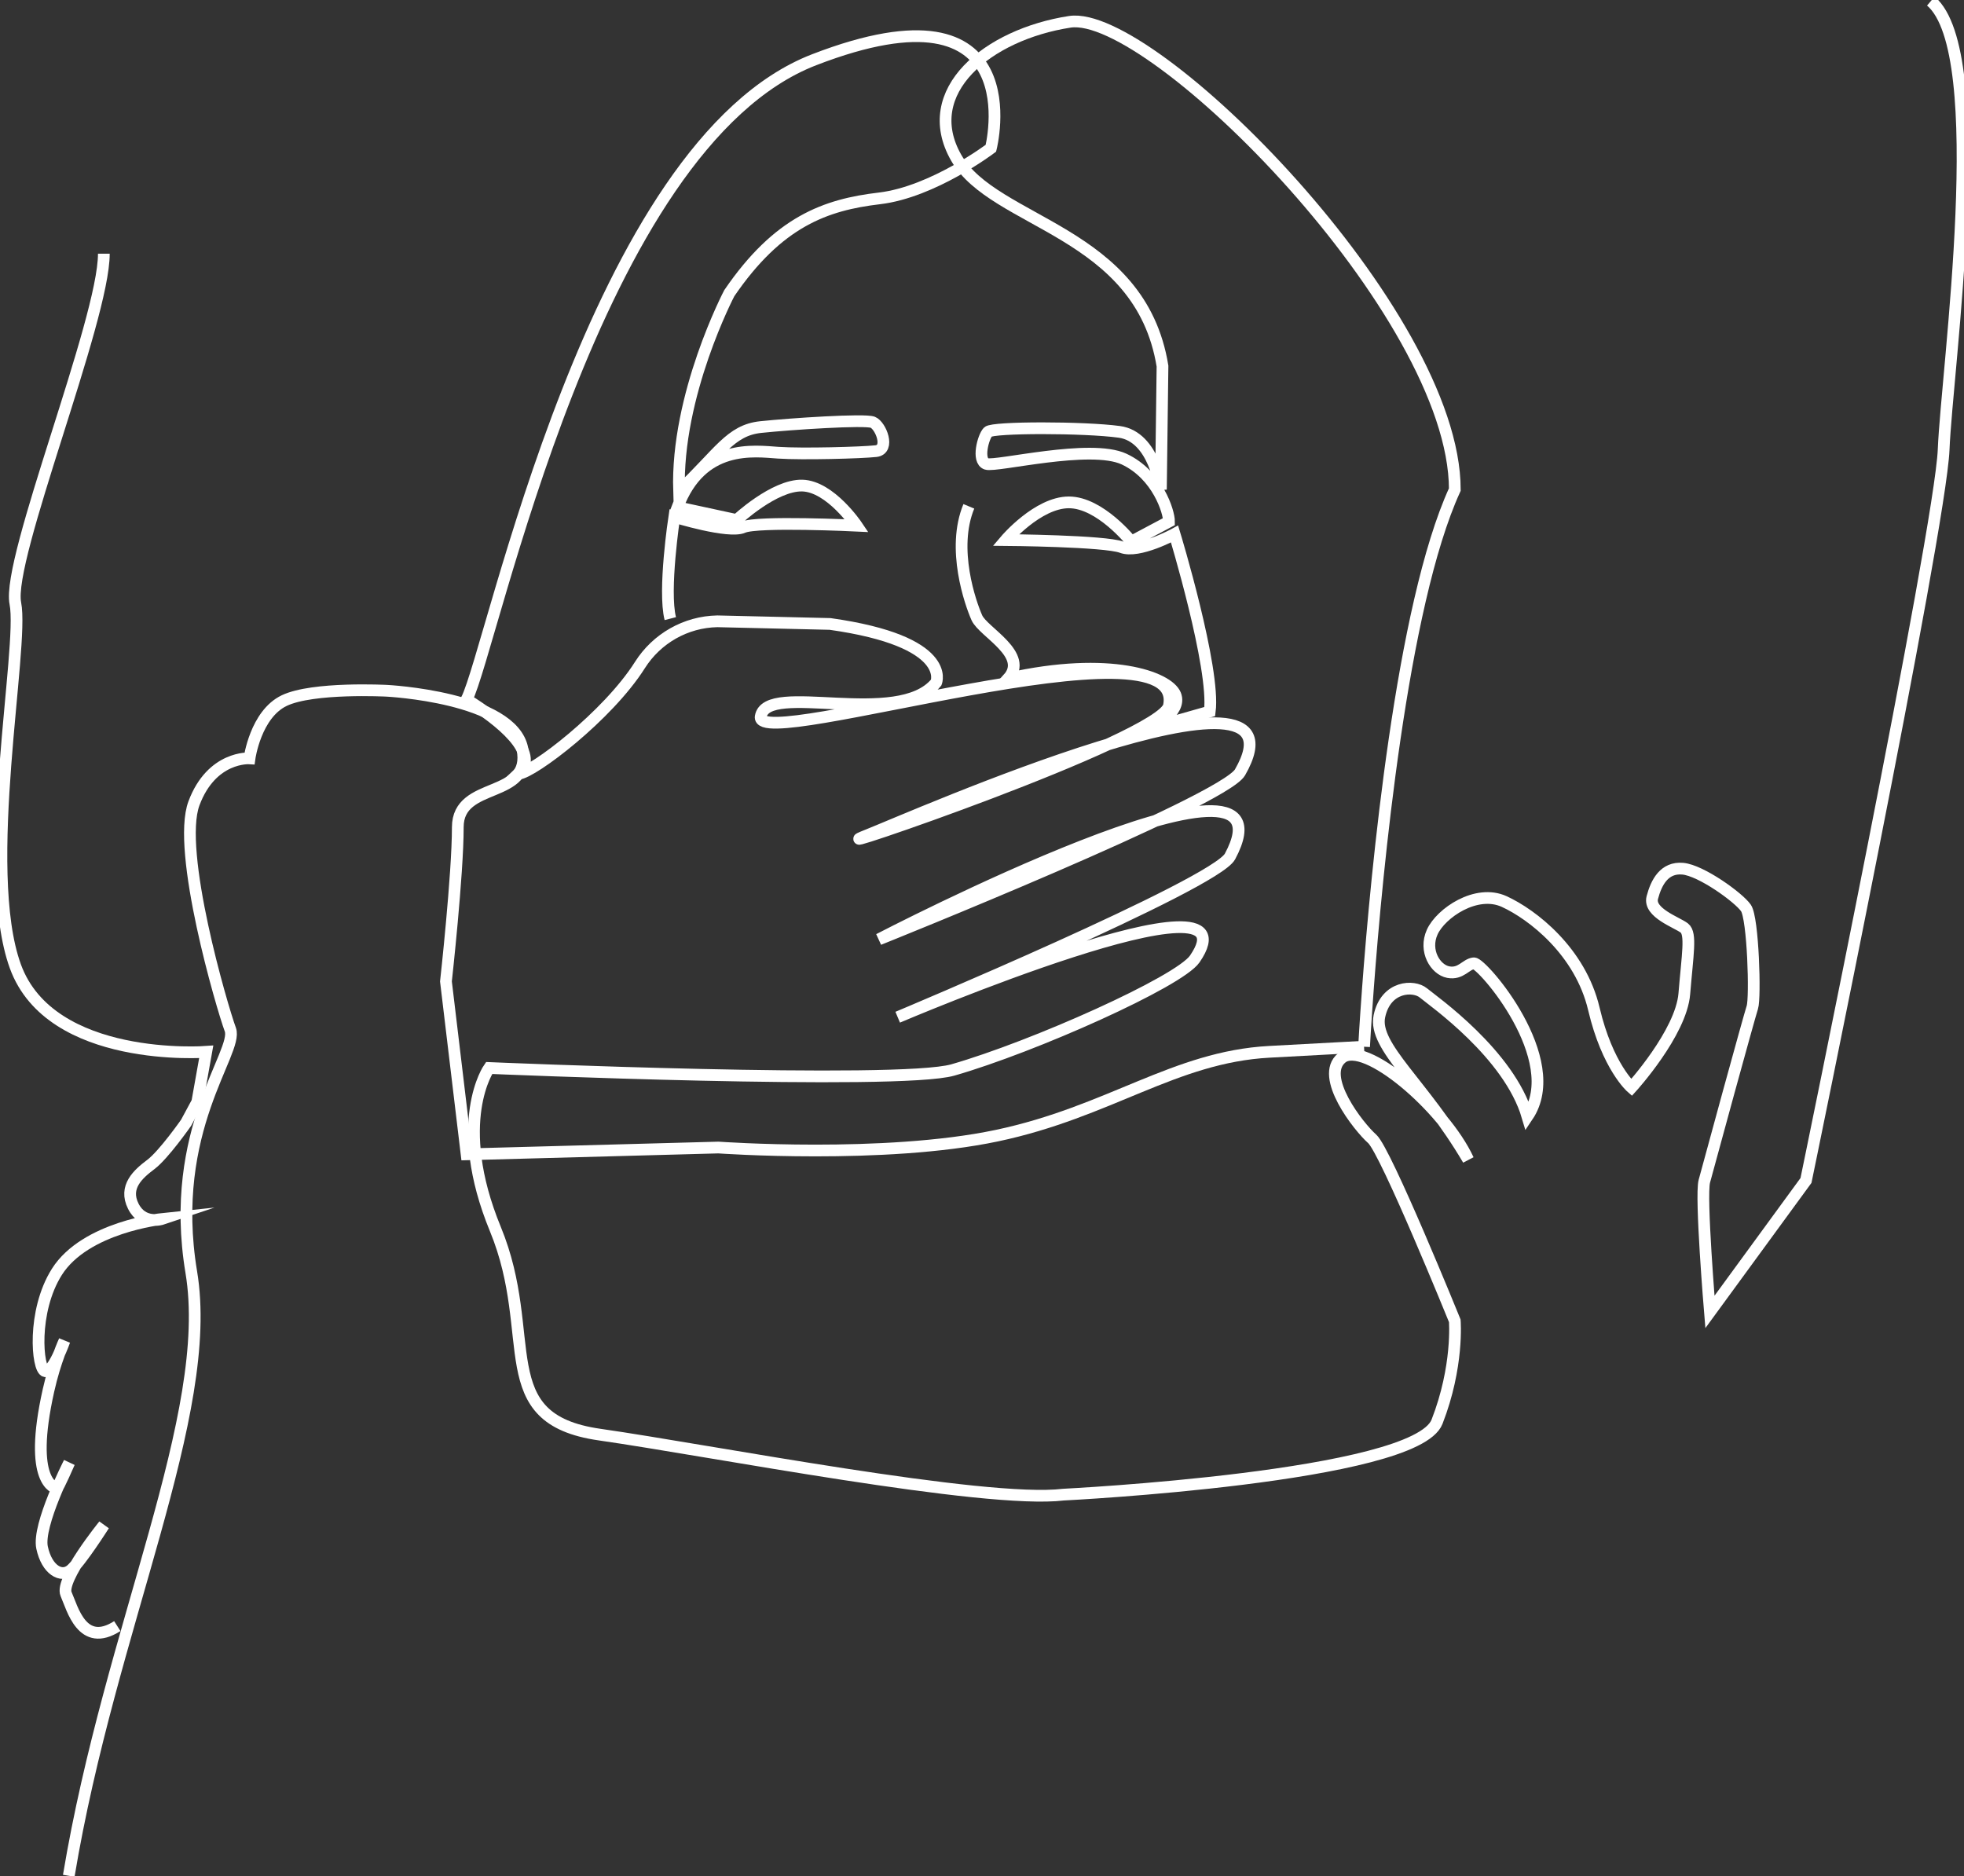 <svg width="335" height="320" viewBox="0 0 335 320" fill="none" xmlns="http://www.w3.org/2000/svg">
<rect x="0" y="0" width="335" height="320" fill="#333333" stroke="none"/>
<g clip-path="url(#clip0_131_13796)">
<path d="M11.729 319.956C18.803 277.459 36.665 241.269 32.627 216.985C28.588 192.701 40.709 179.459 39.288 175.619C37.868 171.778 30.057 145.11 33.087 137.015C36.117 128.921 42.561 129.353 42.561 129.353C42.561 129.353 43.584 121.841 48.481 119.5C53.379 117.16 65.966 117.825 65.966 117.825C65.966 117.825 87.372 118.889 89.103 127.707C90.834 136.525 78.087 132.999 78.087 141.094C78.087 149.189 76.065 167.403 76.065 167.403L79.59 196.897L122.539 195.736C122.539 195.736 150.831 197.761 170.026 193.711C189.222 189.661 200.335 180.285 216.5 179.411L232.666 178.537" stroke="white" stroke-width="2" stroke-miterlimit="10"/>
<path d="M329.347 0.185C339.723 9.012 332.076 62.994 331.528 76.668C330.981 90.342 308.047 201.354 308.047 201.354L291.663 223.778C291.663 223.778 290.024 204.093 290.708 201.495C291.392 198.897 298.354 173.468 298.897 171.826C299.44 170.185 299.033 156.652 297.806 154.875C296.58 153.098 290.16 148.451 287.023 148.174C283.886 147.897 282.519 150.5 281.835 153.098C281.151 155.695 286.068 157.337 287.295 158.293C288.521 159.25 287.842 162.804 287.295 169.505C286.747 176.206 278.286 185.5 278.286 185.5C278.286 185.5 274.189 181.946 271.871 172.103C269.553 162.26 261.359 155.972 256.583 153.782C251.808 151.592 245.752 155.773 244.297 158.978C242.843 162.183 244.845 165.402 247.027 165.815C249.209 166.228 250.028 164.446 251.395 164.31C252.763 164.174 267.095 180.717 260.54 190.424C257.398 179.761 244.433 170.739 242.794 169.369C241.155 168 236.379 168.141 235.284 173.336C234.188 178.532 242.794 184.82 250.435 197.809C246.338 188.923 232.738 177.279 228.864 180.445C224.99 183.611 231.73 192.201 234.052 194.255C236.374 196.309 248.142 225.288 248.142 225.288C248.142 225.288 248.797 233.082 245.112 242.517C241.427 251.951 181.396 254.942 181.396 254.942C167.936 256.559 121.109 247.397 102.267 244.702C83.425 242.007 92.041 227.988 84.501 209.662C76.962 191.337 83.425 182.169 83.425 182.169C83.425 182.169 153.308 185.155 162.535 182.504C176.31 178.552 201.125 167.446 203.787 163.576C215.162 147.052 153.124 173.506 153.124 173.506C153.124 173.506 207.254 150.84 209.799 146.091C222.415 122.531 149.914 160.226 149.914 160.226C149.914 160.226 208.66 136.695 211.511 131.737C224.626 108.915 155.049 139.662 147.989 142.444C136.411 147.013 198.26 126.032 199.389 120.384C202.594 104.404 128.75 128.396 129.754 122.244C130.757 116.092 153.216 124.356 159.689 116.412C159.689 116.412 162.613 109.391 141.589 106.429L122.355 105.977C116.982 106.079 112.027 108.891 109.152 113.436C103.649 122.137 90.892 131.79 88.448 131.98C92.298 128.391 85.205 122.817 79.595 119.326C84.075 110.333 101.195 24.745 138.874 10.188C176.552 -4.37 169.018 25.284 169.018 25.284C169.018 25.284 159.151 32.762 149.997 33.84C140.842 34.918 132.75 37.768 124.391 50.014C124.391 50.014 115.285 67.374 115.828 83.781C122.738 77.221 124.566 73.39 129.754 72.846C134.942 72.302 147.499 71.477 148.867 72.026C150.234 72.574 151.868 76.673 149.415 76.949C146.961 77.226 136.857 77.498 132.76 77.221C128.663 76.945 119.654 75.58 115.557 86.52L125.661 88.705C125.661 88.705 132.076 82.689 136.857 82.825C141.638 82.961 146.142 89.662 146.142 89.662C146.142 89.662 129.215 88.841 126.757 89.934C124.299 91.026 115.019 88.156 115.019 88.156C115.019 88.156 113.108 100.733 114.335 105.521" stroke="white" stroke-width="2" stroke-miterlimit="10"/>
<path d="M232.67 178.542C232.67 178.542 232.869 174.788 233.32 168.699C234.808 148.659 239.065 103.35 248.147 83.505C248.147 53.316 196.47 1.564 182.477 3.72C168.484 5.876 156.639 15.577 163.097 26.901C169.556 38.22 194.521 39.269 198.288 62.45L198.017 83.505C198.017 83.505 196.926 74.483 190.919 73.662C184.911 72.841 169.347 72.841 168.528 73.662C167.708 74.483 166.617 78.586 168.256 79.13C169.895 79.678 186.002 75.624 191.738 78.309C197.474 80.994 199.413 87.331 199.399 88.972L192.97 92.391C192.97 92.391 187.646 85.69 182.322 85.69C176.998 85.69 171.539 92.114 171.539 92.114C171.539 92.114 188.465 92.25 191.336 93.343C194.206 94.435 200.344 91.089 200.344 91.089C200.344 91.089 207.307 113.984 206.352 121.37L196.247 124.24C196.247 124.24 201.707 121.506 200.48 118.495C199.253 115.485 189.323 111.867 171.946 115.762C175.631 111.658 167.713 107.832 166.622 105.37C165.531 102.908 162.254 93.614 165.255 86.365" stroke="white" stroke-width="2" stroke-miterlimit="10"/>
<path d="M17.712 43.275C17.727 54.599 1.11 95.363 2.618 102.913C4.126 110.464 -3.413 148.208 2.618 164.82C8.65 181.431 35.177 179.416 35.177 179.416L33.649 187.972L31.739 191.517C31.739 191.517 27.918 196.984 25.732 198.625C23.545 200.267 21.091 202.452 22.73 205.734C24.369 209.017 27.647 207.919 27.647 207.919C27.647 207.919 14.541 209.289 9.702 216.941C5.426 223.71 6.352 233.621 7.719 233.893C9.086 234.165 10.997 228.697 10.997 228.697C10.997 228.697 9.401 232.096 8.267 237.175C4.718 253.034 9.508 253.855 9.707 253.855C9.906 253.855 11.816 249.48 11.816 249.48C11.816 249.48 6.357 260.143 7.176 263.974C7.995 267.806 10.454 269.17 12.092 267.801C13.731 266.431 17.722 260.143 17.722 260.143C17.722 260.143 10.182 269.442 11.273 271.899C12.364 274.356 14.003 281.198 20.01 277.367" stroke="white" stroke-width="2" stroke-miterlimit="10"/>
</g>
<defs>
<clipPath id="clip0_131_13796">
<rect width="335" height="320" fill="white"/>
</clipPath>
</defs>
</svg>
